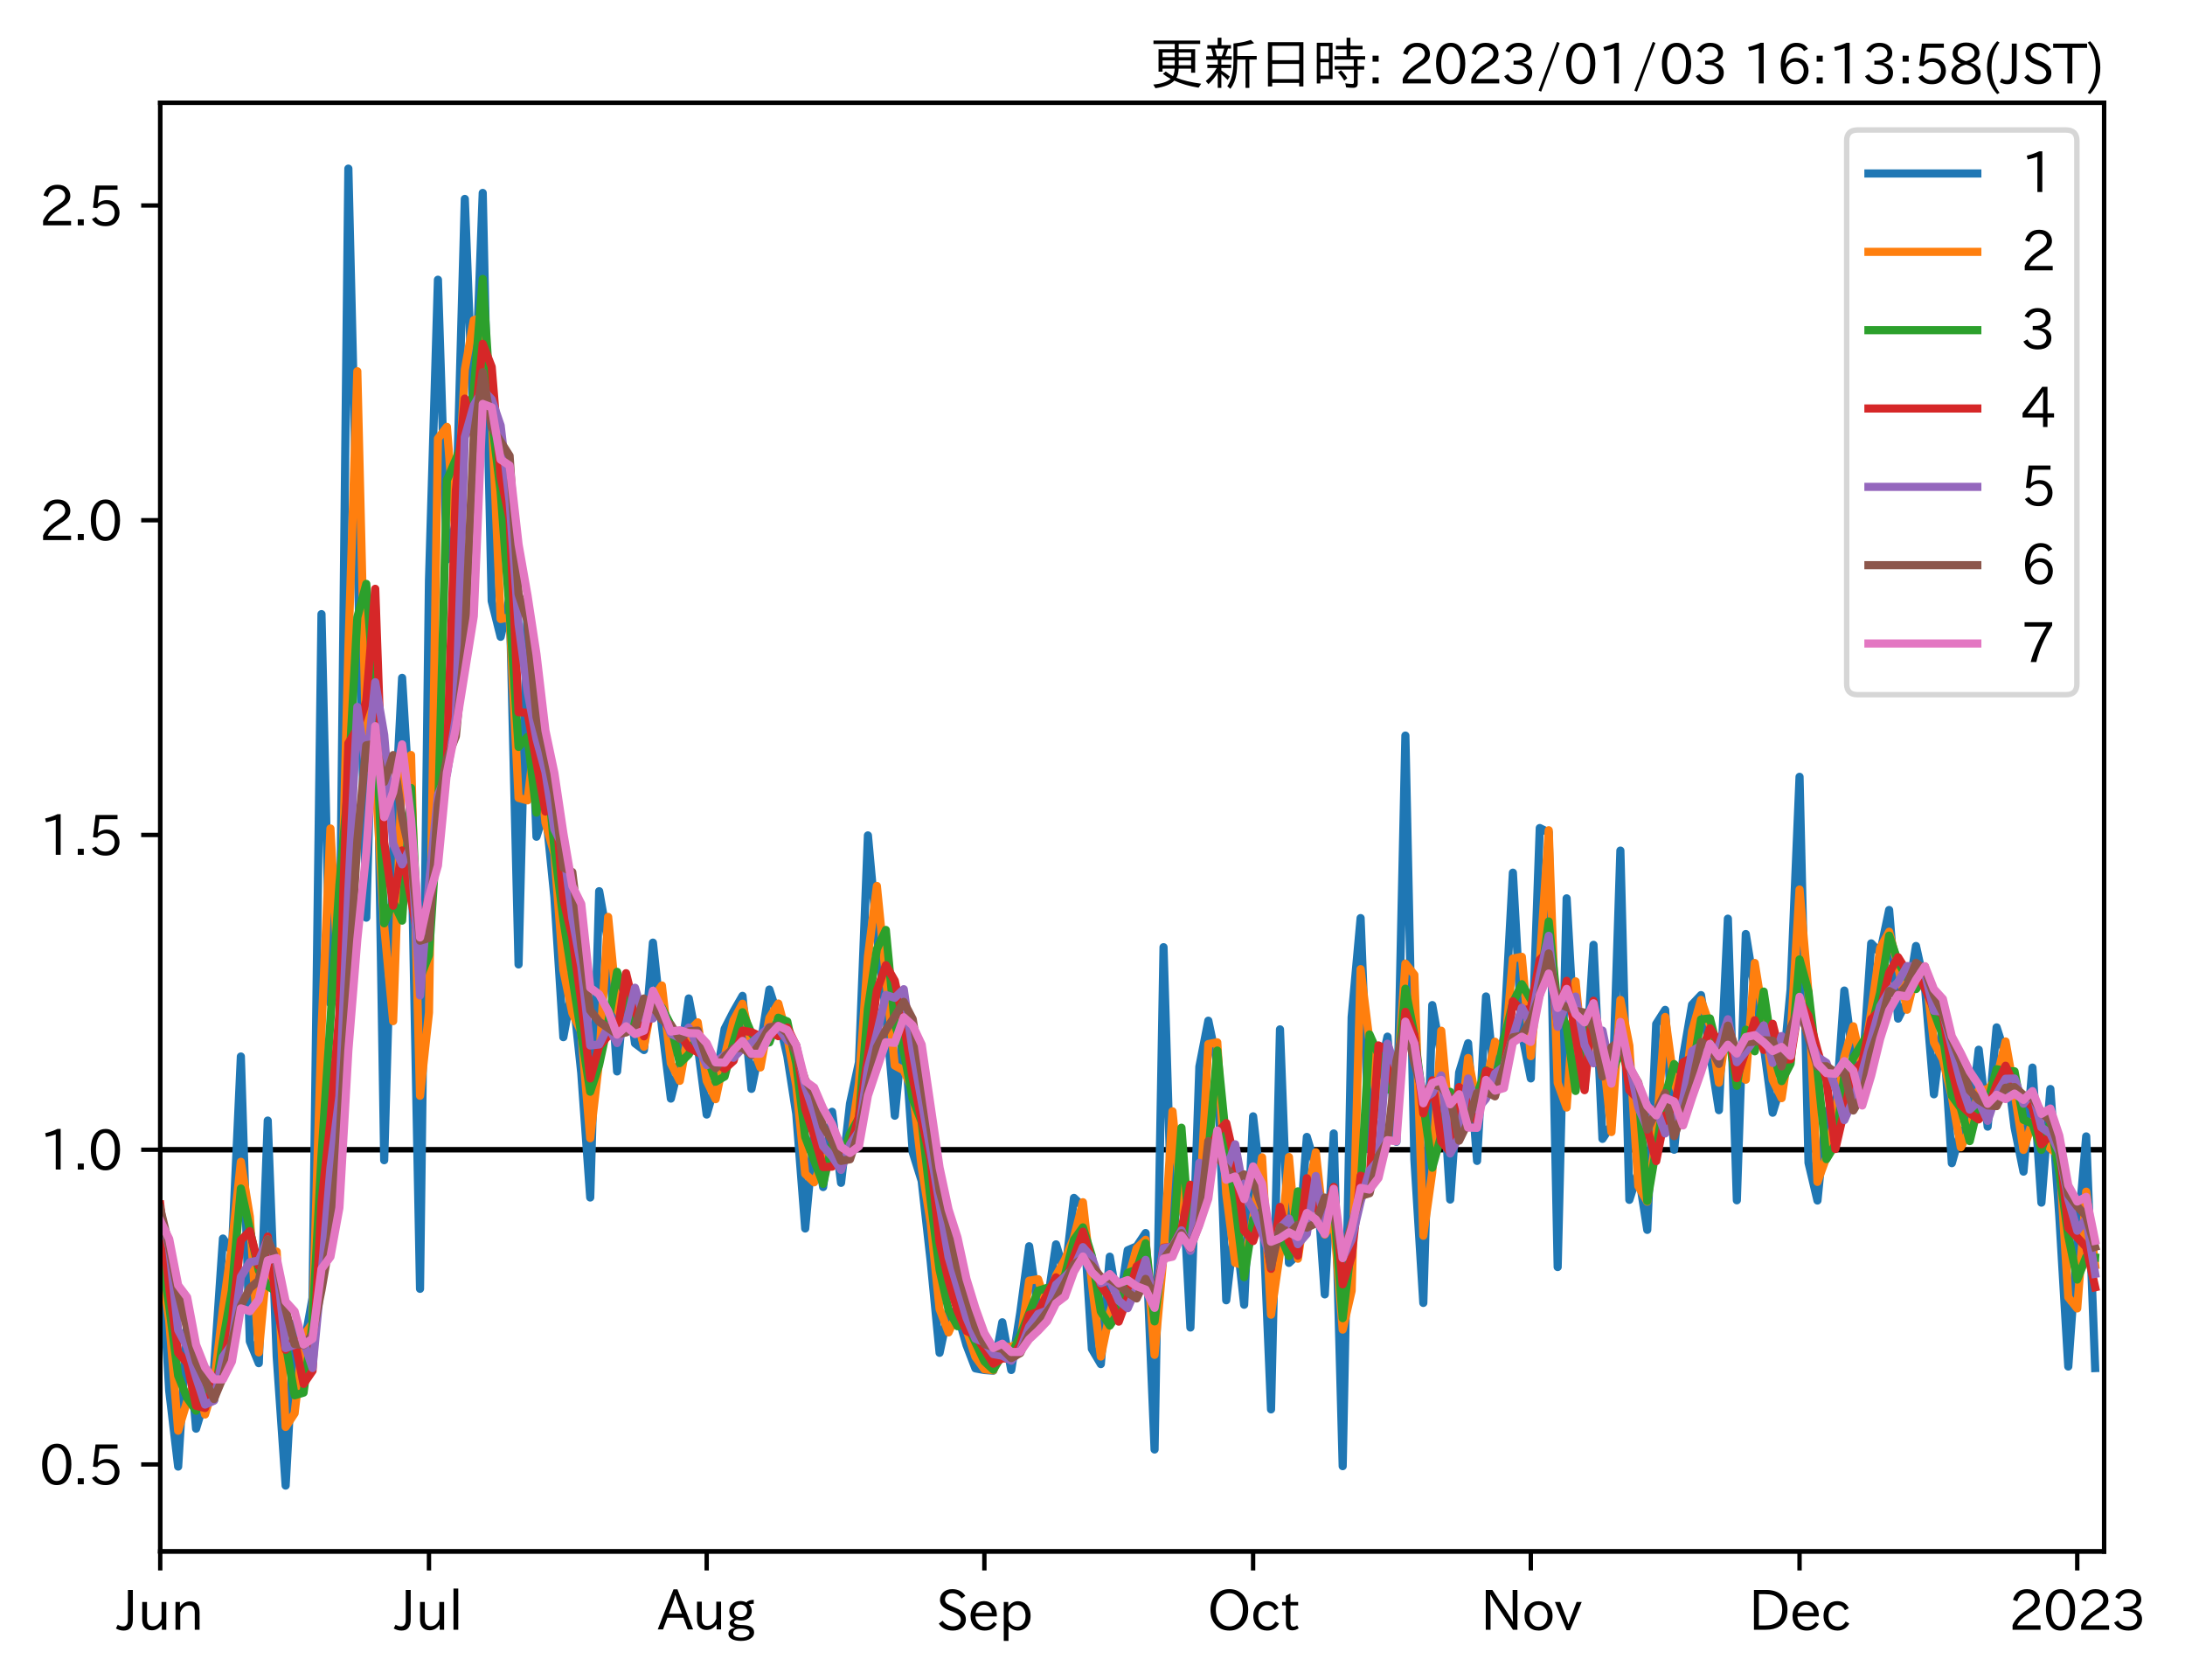 <?xml version="1.0" encoding="utf-8" standalone="no"?>
<!DOCTYPE svg PUBLIC "-//W3C//DTD SVG 1.1//EN"
  "http://www.w3.org/Graphics/SVG/1.1/DTD/svg11.dtd">
<svg xmlns:xlink="http://www.w3.org/1999/xlink" width="401.419pt" height="308.582pt" viewBox="0 0 401.419 308.582" xmlns="http://www.w3.org/2000/svg" version="1.1">
 <defs>
  <style type="text/css">*{stroke-linejoin: round; stroke-linecap: butt}</style>
 </defs>
 <g id="figure_1">
  <g id="patch_1">
   <path d="M 0 308.582 
L 401.419 308.582 
L 401.419 0 
L 0 0 
z
" style="fill: #ffffff"/>
  </g>
  <g id="axes_1">
   <g id="patch_2">
    <path d="M 29.439 284.991 
L 386.559 284.991 
L 386.559 18.879 
L 29.439 18.879 
z
" style="fill: #ffffff"/>
   </g>
   <g id="line2d_1">
    <path d="M 29.439 211.199 
L 386.559 211.199 
" clip-path="url(#p82184dd497)" style="fill: none; stroke: #000000; stroke-linecap: square"/>
   </g>
   <g id="matplotlib.axis_1">
    <g id="xtick_1">
     <g id="line2d_2">
      <defs>
       <path id="maeb5cd6ea5" d="M 0 0 
L 0 3.5 
" style="stroke: #000000; stroke-width: 0.8"/>
      </defs>
      <g>
       <use xlink:href="#maeb5cd6ea5" x="29.439" y="284.991" style="stroke: #000000; stroke-width: 0.8"/>
      </g>
     </g>
     <g id="text_1">
      <!-- Jun -->
      <g transform="translate(21.499 299.482) scale(0.1 -0.1)">
       <defs>
        <path id="IPAexGothic-4a" d="M 1819 4634 
L 1819 1234 
Q 1819 -31 763 -31 
Q 303 -31 -125 209 
L 84 644 
Q 378 447 694 447 
Q 1250 447 1250 1203 
L 1250 4634 
L 1819 4634 
z
" transform="scale(0.016)"/>
        <path id="IPAexGothic-75" d="M 3284 63 
L 2772 63 
L 2772 644 
Q 2300 0 1625 0 
Q 1072 0 763 375 
Q 519 678 519 1241 
L 519 3250 
L 1069 3250 
L 1069 1259 
Q 1069 466 1734 466 
Q 2406 466 2734 1291 
L 2734 3250 
L 3284 3250 
L 3284 63 
z
" transform="scale(0.016)"/>
        <path id="IPAexGothic-6e" d="M 3328 63 
L 2778 63 
L 2778 2041 
Q 2778 2853 2106 2853 
Q 1428 2853 1113 2041 
L 1113 63 
L 563 63 
L 563 3250 
L 1075 3250 
L 1075 2675 
Q 1525 3316 2222 3316 
Q 3328 3316 3328 2072 
L 3328 63 
z
" transform="scale(0.016)"/>
       </defs>
       <use xlink:href="#IPAexGothic-4a"/>
       <use xlink:href="#IPAexGothic-75" x="37.988"/>
       <use xlink:href="#IPAexGothic-6e" x="98.389"/>
      </g>
     </g>
    </g>
    <g id="xtick_2">
     <g id="line2d_3">
      <g>
       <use xlink:href="#maeb5cd6ea5" x="78.81" y="284.991" style="stroke: #000000; stroke-width: 0.8"/>
      </g>
     </g>
     <g id="text_2">
      <!-- Jul -->
      <g transform="translate(72.541 299.482) scale(0.1 -0.1)">
       <defs>
        <path id="IPAexGothic-6c" d="M 1131 63 
L 581 63 
L 581 4794 
L 1131 4794 
L 1131 63 
z
" transform="scale(0.016)"/>
       </defs>
       <use xlink:href="#IPAexGothic-4a"/>
       <use xlink:href="#IPAexGothic-75" x="37.988"/>
       <use xlink:href="#IPAexGothic-6c" x="98.389"/>
      </g>
     </g>
    </g>
    <g id="xtick_3">
     <g id="line2d_4">
      <g>
       <use xlink:href="#maeb5cd6ea5" x="129.828" y="284.991" style="stroke: #000000; stroke-width: 0.8"/>
      </g>
     </g>
     <g id="text_3">
      <!-- Aug -->
      <g transform="translate(120.846 299.424) scale(0.1 -0.1)">
       <defs>
        <path id="IPAexGothic-41" d="M 4056 63 
L 3444 63 
L 2938 1409 
L 1100 1409 
L 603 63 
L -6 63 
L 1806 4666 
L 2259 4666 
L 4056 63 
z
M 2778 1863 
L 2316 3078 
Q 2125 3588 2028 4000 
L 2009 4000 
Q 1897 3563 1716 3078 
L 1263 1863 
L 2778 1863 
z
" transform="scale(0.016)"/>
        <path id="IPAexGothic-67" d="M 1331 1150 
Q 1006 1122 1006 900 
Q 1006 613 1763 575 
L 2131 556 
Q 3303 497 3303 -294 
Q 3303 -700 2925 -959 
Q 2519 -1253 1794 -1253 
Q 1138 -1253 738 -1028 
Q 353 -809 353 -428 
Q 353 84 1075 247 
L 1075 269 
Q 506 413 506 778 
Q 506 1116 994 1297 
Q 456 1575 456 2181 
Q 456 2650 769 2963 
Q 1128 3322 1738 3322 
Q 2125 3322 2422 3153 
Q 2650 3453 3259 3463 
L 3259 3013 
Q 2838 3003 2703 2938 
Q 3034 2613 3034 2169 
Q 3034 1728 2734 1425 
Q 2400 1094 1813 1094 
Q 1563 1094 1331 1150 
z
M 1734 2919 
Q 1409 2919 1197 2706 
Q 988 2497 988 2181 
Q 988 1872 1184 1684 
Q 1397 1472 1756 1472 
Q 2094 1472 2297 1678 
Q 2503 1881 2503 2203 
Q 2503 2497 2297 2700 
Q 2081 2919 1734 2919 
z
M 1753 159 
Q 903 159 903 -366 
Q 903 -875 1800 -875 
Q 2378 -875 2638 -606 
Q 2772 -481 2772 -313 
Q 2772 159 1753 159 
z
" transform="scale(0.016)"/>
       </defs>
       <use xlink:href="#IPAexGothic-41"/>
       <use xlink:href="#IPAexGothic-75" x="63.721"/>
       <use xlink:href="#IPAexGothic-67" x="124.121"/>
      </g>
     </g>
    </g>
    <g id="xtick_4">
     <g id="line2d_5">
      <g>
       <use xlink:href="#maeb5cd6ea5" x="180.845" y="284.991" style="stroke: #000000; stroke-width: 0.8"/>
      </g>
     </g>
     <g id="text_4">
      <!-- Sep -->
      <g transform="translate(171.97 299.482) scale(0.1 -0.1)">
       <defs>
        <path id="IPAexGothic-53" d="M 2919 3641 
Q 2563 4259 1853 4259 
Q 1453 4259 1213 4009 
Q 1028 3803 1028 3534 
Q 1028 3238 1266 3047 
Q 1444 2913 1984 2688 
L 2200 2597 
Q 2925 2306 3191 1953 
Q 3422 1644 3422 1259 
Q 3422 644 2969 288 
Q 2559 -31 1931 -31 
Q 881 -31 313 766 
L 753 1100 
Q 1203 459 1938 459 
Q 2288 459 2534 625 
Q 2841 847 2841 1216 
Q 2841 1503 2616 1728 
Q 2375 1959 1728 2206 
L 1541 2278 
Q 453 2694 453 3481 
Q 453 4006 806 4347 
Q 1203 4725 1863 4725 
Q 2841 4725 3359 3956 
L 2919 3641 
z
" transform="scale(0.016)"/>
        <path id="IPAexGothic-65" d="M 863 1594 
Q 891 1041 1209 722 
Q 1534 397 1997 397 
Q 2606 397 2963 966 
L 3322 728 
Q 2869 -31 1931 -31 
Q 1222 -31 766 422 
Q 306 884 306 1641 
Q 306 2444 788 2925 
Q 1216 3353 1856 3353 
Q 2459 3353 2866 2956 
Q 3322 2494 3322 1722 
L 3322 1594 
L 863 1594 
z
M 2756 1997 
Q 2709 2431 2450 2681 
Q 2194 2938 1844 2938 
Q 1438 2938 1150 2591 
Q 953 2356 894 1997 
L 2756 1997 
z
" transform="scale(0.016)"/>
        <path id="IPAexGothic-70" d="M 1075 2688 
Q 1525 3341 2206 3341 
Q 2769 3341 3172 2938 
Q 3641 2469 3641 1644 
Q 3641 841 3178 372 
Q 2775 -31 2200 -31 
Q 1569 -31 1106 497 
L 1106 -1216 
L 563 -1216 
L 563 3250 
L 1075 3250 
L 1075 2688 
z
M 1106 1950 
L 1106 1291 
Q 1106 897 1516 600 
Q 1791 403 2106 403 
Q 2469 403 2725 659 
Q 3066 997 3066 1631 
Q 3066 2200 2784 2559 
Q 2503 2900 2100 2900 
Q 1656 2900 1338 2484 
Q 1106 2184 1106 1950 
z
" transform="scale(0.016)"/>
       </defs>
       <use xlink:href="#IPAexGothic-53"/>
       <use xlink:href="#IPAexGothic-65" x="58.496"/>
       <use xlink:href="#IPAexGothic-70" x="115.381"/>
      </g>
     </g>
    </g>
    <g id="xtick_5">
     <g id="line2d_6">
      <g>
       <use xlink:href="#maeb5cd6ea5" x="230.216" y="284.991" style="stroke: #000000; stroke-width: 0.8"/>
      </g>
     </g>
     <g id="text_5">
      <!-- Oct -->
      <g transform="translate(221.781 299.482) scale(0.1 -0.1)">
       <defs>
        <path id="IPAexGothic-4f" d="M 2541 4725 
Q 3456 4725 4044 4138 
Q 4709 3472 4709 2331 
Q 4709 1219 4031 550 
Q 3450 -31 2541 -31 
Q 1638 -31 1056 550 
Q 378 1219 378 2356 
Q 378 3469 1044 4138 
Q 1631 4725 2541 4725 
z
M 2541 4266 
Q 1953 4266 1531 3844 
Q 994 3303 994 2350 
Q 994 1391 1531 863 
Q 1947 447 2541 447 
Q 3131 447 3556 863 
Q 4094 1400 4094 2375 
Q 4094 3297 3550 3844 
Q 3138 4266 2541 4266 
z
" transform="scale(0.016)"/>
        <path id="IPAexGothic-63" d="M 3269 784 
Q 2834 -31 1900 -31 
Q 1228 -31 788 409 
Q 313 891 313 1663 
Q 313 2428 788 2913 
Q 1222 3347 1881 3347 
Q 2813 3347 3206 2541 
L 2763 2309 
Q 2484 2900 1900 2900 
Q 1516 2900 1234 2619 
Q 881 2266 881 1650 
Q 881 1069 1222 728 
Q 1522 428 1956 428 
Q 2547 428 2847 1016 
L 3269 784 
z
" transform="scale(0.016)"/>
        <path id="IPAexGothic-74" d="M 2125 241 
Q 1769 -6 1397 -6 
Q 653 -6 653 831 
L 653 2859 
L 219 2859 
L 219 3250 
L 653 3250 
L 653 3966 
L 1178 4228 
L 1178 3250 
L 2063 3250 
L 2063 2859 
L 1178 2859 
L 1178 906 
Q 1178 416 1513 416 
Q 1738 416 1941 588 
L 2125 241 
z
" transform="scale(0.016)"/>
       </defs>
       <use xlink:href="#IPAexGothic-4f"/>
       <use xlink:href="#IPAexGothic-63" x="79.688"/>
       <use xlink:href="#IPAexGothic-74" x="134.082"/>
      </g>
     </g>
    </g>
    <g id="xtick_6">
     <g id="line2d_7">
      <g>
       <use xlink:href="#maeb5cd6ea5" x="281.233" y="284.991" style="stroke: #000000; stroke-width: 0.8"/>
      </g>
     </g>
     <g id="text_6">
      <!-- Nov -->
      <g transform="translate(271.985 299.482) scale(0.1 -0.1)">
       <defs>
        <path id="IPAexGothic-4e" d="M 4244 63 
L 3731 63 
L 1697 3150 
Q 1466 3500 1141 4097 
L 1116 4097 
L 1128 3797 
Q 1159 2803 1159 2469 
L 1159 63 
L 609 63 
L 609 4634 
L 1366 4634 
L 3113 1978 
Q 3453 1447 3713 966 
L 3738 966 
Q 3694 1897 3694 2469 
L 3694 4634 
L 4244 4634 
L 4244 63 
z
" transform="scale(0.016)"/>
        <path id="IPAexGothic-6f" d="M 1919 3341 
Q 2594 3341 3056 2888 
Q 3531 2413 3531 1638 
Q 3531 888 3066 422 
Q 2609 -31 1919 -31 
Q 1228 -31 781 416 
Q 313 881 313 1656 
Q 313 2413 788 2888 
Q 1241 3341 1919 3341 
z
M 1919 2919 
Q 1519 2919 1241 2631 
Q 888 2278 888 1650 
Q 888 1031 1234 684 
Q 1516 403 1919 403 
Q 2331 403 2609 691 
Q 2956 1038 2956 1672 
Q 2956 2269 2603 2631 
Q 2316 2919 1919 2919 
z
" transform="scale(0.016)"/>
        <path id="IPAexGothic-76" d="M 3103 3250 
L 1747 6 
L 1375 6 
L 25 3250 
L 628 3250 
L 1338 1388 
L 1522 844 
L 1569 703 
L 1588 703 
Q 1641 884 1822 1388 
L 2516 3250 
L 3103 3250 
z
" transform="scale(0.016)"/>
       </defs>
       <use xlink:href="#IPAexGothic-4e"/>
       <use xlink:href="#IPAexGothic-6f" x="75.977"/>
       <use xlink:href="#IPAexGothic-76" x="136.377"/>
      </g>
     </g>
    </g>
    <g id="xtick_7">
     <g id="line2d_8">
      <g>
       <use xlink:href="#maeb5cd6ea5" x="330.605" y="284.991" style="stroke: #000000; stroke-width: 0.8"/>
      </g>
     </g>
     <g id="text_7">
      <!-- Dec -->
      <g transform="translate(321.256 299.482) scale(0.1 -0.1)">
       <defs>
        <path id="IPAexGothic-44" d="M 609 4634 
L 1984 4634 
Q 3159 4634 3791 4050 
Q 4456 3444 4456 2356 
Q 4456 1047 3516 441 
Q 2925 63 1941 63 
L 609 63 
L 609 4634 
z
M 1172 556 
L 1894 556 
Q 3853 556 3853 2356 
Q 3853 4147 1928 4147 
L 1172 4147 
L 1172 556 
z
" transform="scale(0.016)"/>
       </defs>
       <use xlink:href="#IPAexGothic-44"/>
       <use xlink:href="#IPAexGothic-65" x="75.684"/>
       <use xlink:href="#IPAexGothic-63" x="132.568"/>
      </g>
     </g>
    </g>
    <g id="xtick_8">
     <g id="line2d_9">
      <g>
       <use xlink:href="#maeb5cd6ea5" x="381.622" y="284.991" style="stroke: #000000; stroke-width: 0.8"/>
      </g>
     </g>
     <g id="text_8">
      <!-- 2023 -->
      <g transform="translate(369.025 299.482) scale(0.1 -0.1)">
       <defs>
        <path id="IPAexGothic-32" d="M 3659 63 
L 447 63 
L 447 594 
Q 825 1475 1894 2203 
L 2072 2322 
Q 2619 2697 2791 2906 
Q 2988 3153 2988 3444 
Q 2988 3772 2756 4003 
Q 2500 4259 2084 4259 
Q 1250 4259 991 3328 
L 497 3506 
Q 853 4725 2116 4725 
Q 2806 4725 3216 4316 
Q 3575 3947 3575 3425 
Q 3575 3038 3344 2722 
Q 3131 2416 2366 1938 
L 2231 1856 
Q 1256 1253 978 569 
L 3659 569 
L 3659 63 
z
" transform="scale(0.016)"/>
        <path id="IPAexGothic-30" d="M 2038 4725 
Q 2881 4725 3334 3944 
Q 3694 3325 3694 2344 
Q 3694 1372 3334 741 
Q 2888 -31 2016 -31 
Q 1147 -31 700 741 
Q 341 1372 341 2350 
Q 341 3713 1000 4334 
Q 1419 4725 2038 4725 
z
M 2016 4266 
Q 1516 4266 1228 3759 
Q 934 3247 934 2344 
Q 934 1456 1222 947 
Q 1513 447 2016 447 
Q 2619 447 2909 1153 
Q 3100 1622 3100 2375 
Q 3100 3256 2806 3759 
Q 2509 4266 2016 4266 
z
" transform="scale(0.016)"/>
        <path id="IPAexGothic-33" d="M 2381 2419 
Q 3506 2216 3506 1278 
Q 3506 716 3128 356 
Q 2709 -31 1944 -31 
Q 797 -31 288 881 
L 756 1131 
Q 1109 441 1938 441 
Q 2425 441 2694 691 
Q 2950 928 2950 1291 
Q 2950 1719 2566 1978 
Q 2216 2213 1644 2213 
L 1363 2213 
L 1363 2669 
L 1656 2669 
Q 2231 2669 2534 2888 
Q 2859 3119 2859 3509 
Q 2859 3934 2494 4138 
Q 2259 4278 1931 4278 
Q 1238 4278 903 3578 
L 434 3803 
Q 897 4725 1938 4725 
Q 2597 4725 3006 4394 
Q 3416 4069 3416 3534 
Q 3416 3028 3019 2706 
Q 2763 2500 2381 2444 
L 2381 2419 
z
" transform="scale(0.016)"/>
       </defs>
       <use xlink:href="#IPAexGothic-32"/>
       <use xlink:href="#IPAexGothic-30" x="62.988"/>
       <use xlink:href="#IPAexGothic-32" x="125.977"/>
       <use xlink:href="#IPAexGothic-33" x="188.965"/>
      </g>
     </g>
    </g>
   </g>
   <g id="matplotlib.axis_2">
    <g id="ytick_1">
     <g id="line2d_10">
      <defs>
       <path id="m7fa233167d" d="M 0 0 
L -3.5 0 
" style="stroke: #000000; stroke-width: 0.8"/>
      </defs>
      <g>
       <use xlink:href="#m7fa233167d" x="29.439" y="269.015" style="stroke: #000000; stroke-width: 0.8"/>
      </g>
     </g>
     <g id="text_9">
      <!-- 0.5 -->
      <g transform="translate(7.2 272.76) scale(0.1 -0.1)">
       <defs>
        <path id="IPAexGothic-2e" d="M 1184 63 
L 494 63 
L 494 753 
L 1184 753 
L 1184 63 
z
" transform="scale(0.016)"/>
        <path id="IPAexGothic-35" d="M 1178 2603 
Q 1634 2963 2172 2963 
Q 2816 2963 3241 2528 
Q 3638 2113 3638 1497 
Q 3638 938 3297 513 
Q 2869 -31 2031 -31 
Q 959 -31 469 784 
L 938 1028 
Q 1309 434 2013 434 
Q 2466 434 2769 716 
Q 3081 1013 3081 1503 
Q 3081 1966 2806 2241 
Q 2519 2528 2056 2528 
Q 1406 2528 1072 2028 
L 591 2091 
L 884 4634 
L 3406 4634 
L 3406 4153 
L 1341 4153 
L 1134 2603 
L 1178 2603 
z
" transform="scale(0.016)"/>
       </defs>
       <use xlink:href="#IPAexGothic-30"/>
       <use xlink:href="#IPAexGothic-2e" x="62.988"/>
       <use xlink:href="#IPAexGothic-35" x="89.404"/>
      </g>
     </g>
    </g>
    <g id="ytick_2">
     <g id="line2d_11">
      <g>
       <use xlink:href="#m7fa233167d" x="29.439" y="211.199" style="stroke: #000000; stroke-width: 0.8"/>
      </g>
     </g>
     <g id="text_10">
      <!-- 1.0 -->
      <g transform="translate(7.2 214.944) scale(0.1 -0.1)">
       <defs>
        <path id="IPAexGothic-31" d="M 2463 63 
L 1900 63 
L 1900 4103 
Q 1372 3922 788 3797 
L 684 4231 
Q 1519 4441 2106 4731 
L 2463 4731 
L 2463 63 
z
" transform="scale(0.016)"/>
       </defs>
       <use xlink:href="#IPAexGothic-31"/>
       <use xlink:href="#IPAexGothic-2e" x="62.988"/>
       <use xlink:href="#IPAexGothic-30" x="89.404"/>
      </g>
     </g>
    </g>
    <g id="ytick_3">
     <g id="line2d_12">
      <g>
       <use xlink:href="#m7fa233167d" x="29.439" y="153.383" style="stroke: #000000; stroke-width: 0.8"/>
      </g>
     </g>
     <g id="text_11">
      <!-- 1.5 -->
      <g transform="translate(7.2 157.129) scale(0.1 -0.1)">
       <use xlink:href="#IPAexGothic-31"/>
       <use xlink:href="#IPAexGothic-2e" x="62.988"/>
       <use xlink:href="#IPAexGothic-35" x="89.404"/>
      </g>
     </g>
    </g>
    <g id="ytick_4">
     <g id="line2d_13">
      <g>
       <use xlink:href="#m7fa233167d" x="29.439" y="95.568" style="stroke: #000000; stroke-width: 0.8"/>
      </g>
     </g>
     <g id="text_12">
      <!-- 2.0 -->
      <g transform="translate(7.2 99.313) scale(0.1 -0.1)">
       <use xlink:href="#IPAexGothic-32"/>
       <use xlink:href="#IPAexGothic-2e" x="62.988"/>
       <use xlink:href="#IPAexGothic-30" x="89.404"/>
      </g>
     </g>
    </g>
    <g id="ytick_5">
     <g id="line2d_14">
      <g>
       <use xlink:href="#m7fa233167d" x="29.439" y="37.752" style="stroke: #000000; stroke-width: 0.8"/>
      </g>
     </g>
     <g id="text_13">
      <!-- 2.5 -->
      <g transform="translate(7.2 41.498) scale(0.1 -0.1)">
       <use xlink:href="#IPAexGothic-32"/>
       <use xlink:href="#IPAexGothic-2e" x="62.988"/>
       <use xlink:href="#IPAexGothic-35" x="89.404"/>
      </g>
     </g>
    </g>
   </g>
   <g id="line2d_15">
    <path d="M 29.439 227.412 
L 31.085 255.472 
L 32.73 269.406 
L 34.376 242.946 
L 36.022 262.441 
L 39.313 251.639 
L 40.959 227.515 
L 42.605 229.941 
L 44.25 194.078 
L 45.896 246.404 
L 47.542 250.412 
L 49.188 205.847 
L 50.833 249.191 
L 52.479 272.895 
L 54.125 243.091 
L 55.77 247.56 
L 57.416 238.429 
L 59.062 112.81 
L 60.708 184.323 
L 62.353 181.499 
L 63.999 30.975 
L 67.29 168.571 
L 68.936 110.868 
L 70.582 213.126 
L 72.228 156.294 
L 73.873 124.518 
L 75.519 151.875 
L 77.165 236.752 
L 78.81 106.655 
L 80.456 51.387 
L 82.102 102.788 
L 83.748 95.926 
L 85.393 36.543 
L 87.039 79.378 
L 88.685 35.44 
L 90.33 110.397 
L 91.976 116.98 
L 93.622 109.726 
L 95.268 177.161 
L 96.913 110.815 
L 98.559 153.702 
L 100.205 148.461 
L 101.85 164.812 
L 103.496 190.526 
L 105.142 181.526 
L 106.788 197.097 
L 108.433 219.977 
L 110.079 163.71 
L 111.725 173.022 
L 113.37 196.818 
L 115.016 179.527 
L 116.662 191.661 
L 118.308 192.888 
L 119.953 173.159 
L 121.599 188.502 
L 123.245 201.809 
L 124.89 195.198 
L 126.536 183.412 
L 128.182 192.047 
L 129.828 204.738 
L 131.473 199.026 
L 133.119 189.017 
L 134.765 185.81 
L 136.41 182.942 
L 138.056 200.02 
L 139.702 192.032 
L 141.348 181.775 
L 142.993 186.871 
L 144.639 193.984 
L 146.285 204.601 
L 147.93 225.669 
L 149.576 207.99 
L 151.222 218.057 
L 152.868 204.233 
L 154.513 217.282 
L 156.159 202.721 
L 157.805 195.142 
L 159.45 153.461 
L 161.096 171.531 
L 162.742 185.829 
L 164.388 204.95 
L 166.033 187.736 
L 167.679 211.671 
L 169.325 216.921 
L 170.97 231.588 
L 172.616 248.51 
L 174.262 240.826 
L 175.908 241.3 
L 177.553 247.073 
L 179.199 251.368 
L 180.845 251.669 
L 182.49 251.785 
L 184.136 242.9 
L 185.782 251.663 
L 187.428 241.186 
L 189.073 228.93 
L 190.719 240.67 
L 192.365 239.69 
L 194.01 228.587 
L 195.656 234.115 
L 197.302 220.054 
L 198.948 221.634 
L 200.593 247.789 
L 202.239 250.578 
L 203.885 230.848 
L 205.53 240.571 
L 207.176 229.668 
L 208.822 228.965 
L 210.468 226.507 
L 212.113 266.268 
L 213.759 173.995 
L 215.405 228.352 
L 217.05 212.968 
L 218.696 243.864 
L 220.342 195.951 
L 221.988 187.501 
L 223.633 195.33 
L 225.279 238.856 
L 226.925 224.564 
L 228.57 239.675 
L 230.216 205.067 
L 231.862 219.658 
L 233.508 258.894 
L 235.153 189.096 
L 236.799 231.989 
L 238.445 230.452 
L 240.09 208.849 
L 241.736 214.413 
L 243.382 237.775 
L 245.028 208.216 
L 246.673 269.329 
L 248.319 186.857 
L 249.965 168.653 
L 251.61 211.199 
L 253.256 197.903 
L 254.902 190.428 
L 256.548 209.746 
L 258.193 135.124 
L 259.839 212.926 
L 261.485 239.344 
L 263.13 184.632 
L 264.776 193.893 
L 266.422 220.352 
L 268.068 197.002 
L 269.713 191.634 
L 271.359 213.254 
L 273.005 183.049 
L 274.65 199.198 
L 276.296 190.347 
L 277.942 160.31 
L 279.588 189.784 
L 281.233 198.104 
L 282.879 152.111 
L 284.525 152.92 
L 286.17 232.748 
L 287.816 165.024 
L 289.462 194.086 
L 291.108 199.838 
L 292.753 173.565 
L 294.399 209.205 
L 296.045 206.691 
L 297.69 156.25 
L 299.336 220.403 
L 300.982 215.285 
L 302.628 225.924 
L 304.273 188.099 
L 305.919 185.512 
L 307.565 211.199 
L 309.21 194.16 
L 310.856 184.552 
L 312.502 182.799 
L 315.793 203.93 
L 317.439 168.757 
L 319.085 220.491 
L 320.73 171.577 
L 324.022 192.116 
L 325.668 204.403 
L 327.313 198.988 
L 328.959 181.777 
L 330.605 142.697 
L 332.25 213.581 
L 333.896 220.53 
L 335.542 204.081 
L 337.188 205.292 
L 338.833 181.962 
L 340.479 194.794 
L 342.125 197.433 
L 343.77 173.296 
L 345.416 175.045 
L 347.062 167.162 
L 348.708 187.121 
L 350.353 183.834 
L 351.999 173.778 
L 353.645 181.239 
L 355.29 201.02 
L 356.936 187.829 
L 358.582 213.669 
L 360.228 207.769 
L 361.873 207.295 
L 363.519 192.832 
L 365.165 206.958 
L 366.81 188.728 
L 368.456 193.851 
L 370.102 207.103 
L 371.748 215.224 
L 373.393 196.114 
L 375.039 220.92 
L 376.685 200.047 
L 378.33 223.444 
L 379.976 251.025 
L 381.622 228.181 
L 383.268 208.755 
L 384.913 251.311 
L 384.913 251.311 
" clip-path="url(#p82184dd497)" style="fill: none; stroke: #1f77b4; stroke-width: 1.5; stroke-linecap: square"/>
   </g>
   <g id="line2d_16">
    <path d="M 29.439 230.93 
L 31.085 242.602 
L 32.73 262.817 
L 34.376 257.426 
L 36.022 253.337 
L 37.668 259.836 
L 39.313 254.434 
L 40.959 240.415 
L 42.605 228.735 
L 44.25 213.418 
L 45.896 223.502 
L 47.542 248.433 
L 49.188 230.677 
L 50.833 229.913 
L 52.479 262.12 
L 54.125 259.625 
L 55.77 245.356 
L 57.416 243.119 
L 59.062 189.282 
L 60.708 152.19 
L 62.353 182.918 
L 63.999 119.473 
L 65.645 68.197 
L 67.29 137.67 
L 68.936 141.957 
L 70.582 170.127 
L 72.228 187.58 
L 73.873 141.084 
L 75.519 138.693 
L 77.165 201.293 
L 78.81 186 
L 80.456 80.567 
L 82.102 78.414 
L 83.748 99.383 
L 85.393 67.932 
L 87.039 58.815 
L 88.685 58.306 
L 90.33 75.699 
L 91.976 113.714 
L 93.622 113.384 
L 95.268 146.57 
L 96.913 147.022 
L 98.559 133.444 
L 100.205 151.101 
L 101.85 156.833 
L 103.496 178.224 
L 105.142 186.098 
L 106.788 189.532 
L 108.433 209.091 
L 110.079 194.808 
L 111.725 168.435 
L 113.37 185.419 
L 115.016 188.442 
L 116.662 185.725 
L 118.308 192.276 
L 119.953 183.362 
L 121.599 181.032 
L 123.245 195.324 
L 124.89 198.546 
L 126.536 189.431 
L 128.182 187.797 
L 129.828 198.549 
L 131.473 201.914 
L 133.119 194.115 
L 134.765 187.422 
L 136.41 184.383 
L 138.056 191.751 
L 139.702 196.087 
L 141.348 186.998 
L 142.993 184.346 
L 144.639 190.474 
L 146.285 199.403 
L 147.93 215.633 
L 149.576 217.185 
L 151.222 213.135 
L 152.868 211.352 
L 154.513 210.941 
L 156.159 210.229 
L 157.805 198.987 
L 159.45 175.732 
L 161.096 162.745 
L 164.388 195.738 
L 166.033 196.627 
L 167.679 200.268 
L 169.325 214.327 
L 170.97 224.517 
L 172.616 240.462 
L 174.262 244.758 
L 175.908 241.063 
L 177.553 244.236 
L 179.199 249.25 
L 180.845 251.519 
L 182.49 251.727 
L 184.136 247.467 
L 185.782 247.402 
L 187.428 246.596 
L 189.073 235.263 
L 190.719 234.987 
L 192.365 240.182 
L 194.01 234.305 
L 195.656 231.391 
L 197.302 227.332 
L 198.948 220.847 
L 200.593 235.645 
L 202.239 249.196 
L 203.885 241.28 
L 205.53 235.839 
L 207.176 235.282 
L 208.822 229.317 
L 210.468 227.744 
L 212.113 248.883 
L 213.759 230.621 
L 215.405 204.148 
L 217.05 220.939 
L 218.696 229.636 
L 220.342 222.626 
L 221.988 191.792 
L 223.633 191.472 
L 225.279 219.272 
L 226.925 231.979 
L 228.57 232.421 
L 230.216 223.814 
L 231.862 212.595 
L 233.508 241.502 
L 235.153 230.098 
L 236.799 212.537 
L 238.445 231.223 
L 240.09 220.196 
L 241.736 211.665 
L 243.382 226.774 
L 245.028 224.053 
L 246.673 244.244 
L 248.319 237.116 
L 249.965 178.033 
L 253.256 204.732 
L 254.902 194.218 
L 256.548 200.456 
L 258.193 177.011 
L 259.839 179.06 
L 261.485 227.005 
L 263.13 215.294 
L 264.776 189.34 
L 266.422 207.855 
L 268.068 209.255 
L 269.713 194.345 
L 271.359 202.915 
L 273.005 199.041 
L 274.65 191.364 
L 276.296 194.847 
L 277.942 176.075 
L 279.588 175.764 
L 281.233 194.009 
L 282.879 176.86 
L 284.525 152.516 
L 286.17 198.917 
L 287.816 203.449 
L 289.462 180.274 
L 291.108 196.994 
L 292.753 187.319 
L 294.399 192.563 
L 296.045 207.955 
L 297.69 183.675 
L 299.336 192.092 
L 300.982 217.874 
L 302.628 220.738 
L 304.273 208.514 
L 305.919 186.811 
L 307.565 198.999 
L 309.21 202.972 
L 310.856 189.44 
L 312.502 183.678 
L 314.148 188.335 
L 315.793 198.897 
L 317.439 187.449 
L 319.085 197.18 
L 320.73 198.341 
L 322.376 176.895 
L 324.022 187.164 
L 325.668 198.406 
L 327.313 201.725 
L 328.959 190.654 
L 330.605 163.401 
L 332.25 182.425 
L 333.896 217.11 
L 335.542 212.601 
L 337.188 204.688 
L 338.833 194.139 
L 340.479 188.527 
L 342.125 196.12 
L 343.77 185.88 
L 345.416 174.173 
L 347.062 171.154 
L 348.708 177.474 
L 350.353 185.487 
L 351.999 178.892 
L 353.645 177.555 
L 355.29 191.49 
L 356.936 194.589 
L 358.582 201.413 
L 360.228 210.756 
L 361.873 207.532 
L 363.519 200.27 
L 365.165 200.092 
L 366.81 198.166 
L 368.456 191.314 
L 370.102 200.651 
L 371.748 211.235 
L 373.393 206.046 
L 375.039 209.169 
L 376.685 210.953 
L 378.33 212.342 
L 379.976 238.302 
L 381.622 240.354 
L 383.268 218.904 
L 384.913 232.401 
L 384.913 232.401 
" clip-path="url(#p82184dd497)" style="fill: none; stroke: #ff7f0e; stroke-width: 1.5; stroke-linecap: square"/>
   </g>
   <g id="line2d_17">
    <path d="M 29.439 229.123 
L 31.085 239.928 
L 32.73 252.699 
L 34.376 256.78 
L 36.022 259.139 
L 37.668 254.622 
L 39.313 257.208 
L 40.959 246.388 
L 42.605 237.056 
L 44.25 218.326 
L 47.542 233.387 
L 49.188 236.234 
L 50.833 237.293 
L 54.125 256.313 
L 55.77 255.823 
L 57.416 243.109 
L 59.062 212.365 
L 62.353 162.563 
L 63.999 143.841 
L 65.645 113.406 
L 67.29 107.257 
L 68.936 129.128 
L 70.582 169.61 
L 72.228 165.646 
L 73.873 169.116 
L 75.519 144.753 
L 77.165 179.648 
L 78.81 175.438 
L 80.456 150.711 
L 82.102 88.209 
L 83.748 84.394 
L 85.393 80.115 
L 87.039 71.805 
L 88.685 51.239 
L 90.33 76.932 
L 91.976 90.291 
L 93.622 112.393 
L 95.268 137.202 
L 96.913 135.363 
L 98.559 149.277 
L 100.205 138.585 
L 101.85 155.796 
L 103.496 168.9 
L 108.433 200.539 
L 110.079 195.575 
L 111.725 187.912 
L 113.37 178.525 
L 115.016 183.482 
L 116.662 189.524 
L 118.308 188.154 
L 119.953 186.184 
L 121.599 185.096 
L 123.245 188.316 
L 124.89 195.282 
L 126.536 193.688 
L 128.182 190.309 
L 129.828 193.69 
L 131.473 198.708 
L 133.119 197.755 
L 134.765 191.403 
L 136.41 185.945 
L 138.056 189.799 
L 139.702 191.845 
L 141.348 191.481 
L 142.993 186.956 
L 144.639 187.634 
L 146.285 195.356 
L 147.93 208.84 
L 151.222 217.477 
L 152.868 210.242 
L 154.513 213.363 
L 156.159 208.263 
L 157.805 205.402 
L 159.45 185.324 
L 161.096 174.344 
L 162.742 170.831 
L 164.388 188.12 
L 166.033 193.123 
L 167.679 201.849 
L 169.325 206.082 
L 170.97 220.403 
L 172.616 233.237 
L 174.262 240.584 
L 175.908 243.621 
L 177.553 243.115 
L 180.845 250.065 
L 182.49 251.608 
L 184.136 248.893 
L 185.782 248.891 
L 187.428 245.382 
L 190.719 237.102 
L 192.365 236.583 
L 194.01 236.477 
L 195.656 234.242 
L 197.302 227.752 
L 198.948 225.468 
L 200.593 230.719 
L 202.239 240.922 
L 203.885 243.507 
L 205.53 241.044 
L 207.176 233.827 
L 208.822 233.223 
L 210.468 228.389 
L 212.113 242.74 
L 213.759 229.269 
L 215.405 229.871 
L 217.05 207.161 
L 218.696 229.21 
L 220.342 219.501 
L 221.988 212.031 
L 223.633 192.982 
L 225.279 209.581 
L 226.925 221.066 
L 228.57 234.617 
L 230.216 224.065 
L 231.862 222.447 
L 233.508 230.765 
L 235.153 226.736 
L 236.799 230.732 
L 238.445 218.851 
L 240.09 224.281 
L 241.736 218.302 
L 243.382 221.124 
L 245.028 220.935 
L 246.673 242.142 
L 248.319 228.364 
L 249.965 218.449 
L 251.61 190.03 
L 253.256 193.727 
L 254.902 200.139 
L 256.548 199.611 
L 258.193 181.624 
L 259.839 190.092 
L 261.485 202.749 
L 263.13 214.51 
L 264.776 208.573 
L 266.422 200.569 
L 268.068 204.342 
L 269.713 203.653 
L 271.359 200.974 
L 273.005 196.618 
L 274.65 199.093 
L 276.296 191.026 
L 277.942 184.214 
L 279.588 180.79 
L 281.233 183.611 
L 282.879 181.298 
L 284.525 169.271 
L 286.17 184.906 
L 287.816 188.492 
L 289.462 200.403 
L 291.108 187.109 
L 292.753 189.612 
L 294.399 195.033 
L 296.045 197.447 
L 297.69 192.748 
L 299.336 197.145 
L 300.982 200.314 
L 302.628 220.626 
L 305.919 201.296 
L 307.565 195.464 
L 309.21 197.406 
L 310.856 197.114 
L 312.502 187.261 
L 314.148 187.085 
L 315.793 193.742 
L 317.439 189.55 
L 319.085 199.47 
L 320.73 189.153 
L 322.376 193.119 
L 324.022 182.151 
L 325.668 193.164 
L 327.313 198.601 
L 328.959 195.401 
L 330.605 176.247 
L 332.25 182.209 
L 333.896 196.443 
L 335.542 212.928 
L 337.188 210.215 
L 338.833 197.539 
L 340.479 194.358 
L 343.77 188.916 
L 345.416 182.357 
L 347.062 171.871 
L 348.708 176.669 
L 350.353 179.625 
L 351.999 181.687 
L 353.645 179.678 
L 355.29 185.827 
L 356.936 190.281 
L 358.582 201.282 
L 360.228 203.568 
L 361.873 209.614 
L 363.519 202.821 
L 365.165 202.54 
L 366.81 196.412 
L 368.456 196.743 
L 370.102 196.796 
L 371.748 205.709 
L 373.393 206.4 
L 375.039 211.223 
L 376.685 206.204 
L 378.33 215.276 
L 379.976 227.043 
L 381.622 235.049 
L 383.268 230.894 
L 384.913 231.015 
L 384.913 231.015 
" clip-path="url(#p82184dd497)" style="fill: none; stroke: #2ca02c; stroke-width: 1.5; stroke-linecap: square"/>
   </g>
   <g id="line2d_18">
    <path d="M 29.439 221.275 
L 31.085 236.505 
L 32.73 248.479 
L 34.376 250.372 
L 36.022 258.241 
L 37.668 258.642 
L 39.313 253.888 
L 40.959 250.743 
L 42.605 242.559 
L 44.25 227.833 
L 45.896 226.153 
L 47.542 232.537 
L 49.188 227.154 
L 50.833 239.663 
L 52.479 247.95 
L 54.125 246.125 
L 55.77 254.22 
L 57.416 251.825 
L 59.062 220.969 
L 60.708 205.919 
L 62.353 186.136 
L 63.999 136.533 
L 65.645 133.904 
L 67.29 128.78 
L 68.936 108.165 
L 70.582 154.662 
L 72.228 166.382 
L 73.873 156.223 
L 77.165 174.127 
L 78.81 164.057 
L 80.456 151.003 
L 82.102 139.789 
L 83.748 90.162 
L 85.393 73.227 
L 87.039 79.931 
L 88.685 63.163 
L 90.33 67.395 
L 91.976 87.609 
L 93.622 95.307 
L 95.268 130.829 
L 96.913 130.924 
L 100.205 149.073 
L 101.85 145.515 
L 103.496 165.231 
L 105.142 172.156 
L 106.788 183.99 
L 108.433 198.107 
L 110.079 192.196 
L 111.725 190.268 
L 113.37 190.194 
L 115.016 178.776 
L 116.662 185.572 
L 118.308 190.373 
L 119.953 184.548 
L 121.599 186.767 
L 123.245 189.473 
L 124.89 190.069 
L 126.536 192.41 
L 131.473 195.044 
L 133.119 196.351 
L 134.765 194.867 
L 136.41 189.335 
L 138.056 189.604 
L 139.702 190.361 
L 141.348 189.395 
L 142.993 190.343 
L 144.639 188.747 
L 146.285 192.085 
L 147.93 203.694 
L 149.576 208.628 
L 151.222 214.391 
L 152.868 214.306 
L 154.513 212.043 
L 156.159 210.792 
L 157.805 205.111 
L 159.45 194.096 
L 161.096 181.995 
L 162.742 177.3 
L 164.388 180.166 
L 166.033 188.024 
L 167.679 198.023 
L 169.325 205.8 
L 170.97 213.037 
L 172.616 228.257 
L 174.262 235.195 
L 175.908 240.763 
L 177.553 244.498 
L 179.199 245.259 
L 182.49 250.499 
L 184.136 249.519 
L 185.782 249.595 
L 187.428 247.032 
L 189.073 241.548 
L 190.719 240.988 
L 194.01 234.647 
L 195.656 235.892 
L 197.302 230.882 
L 198.948 226.257 
L 200.593 231.579 
L 202.239 236.122 
L 203.885 238.507 
L 205.53 242.783 
L 207.176 238.332 
L 208.822 232.635 
L 210.468 231.587 
L 212.113 239.647 
L 213.759 229.193 
L 215.405 229.041 
L 217.05 225.896 
L 218.696 217.633 
L 220.342 221.786 
L 221.988 212.266 
L 223.633 208.066 
L 225.279 206.313 
L 226.925 213.521 
L 228.57 226.061 
L 230.216 227.981 
L 231.862 222.98 
L 233.508 233.074 
L 235.153 221.71 
L 236.799 228.076 
L 238.445 230.662 
L 240.09 216.433 
L 241.736 221.899 
L 243.382 223.537 
L 245.028 218.035 
L 246.673 235.928 
L 248.319 230.806 
L 249.965 215.976 
L 251.61 216.68 
L 253.256 192.042 
L 254.902 192.91 
L 256.548 202.612 
L 258.193 185.877 
L 259.839 190.176 
L 261.485 204.537 
L 263.13 198.449 
L 264.776 209.677 
L 266.422 211.635 
L 268.068 199.687 
L 269.713 201.282 
L 271.359 206.126 
L 273.005 196.714 
L 274.65 197.268 
L 276.296 196.961 
L 277.942 183.924 
L 279.588 185.627 
L 281.233 185.326 
L 282.879 176.313 
L 284.525 174.67 
L 286.17 188.327 
L 287.816 180.177 
L 291.108 200.262 
L 292.753 183.84 
L 294.399 194.797 
L 296.045 198.049 
L 297.69 188.19 
L 299.336 200.271 
L 300.982 201.939 
L 302.628 207.269 
L 304.273 213.29 
L 305.919 204.949 
L 307.565 203.848 
L 309.21 195.139 
L 310.856 194.306 
L 312.502 193.674 
L 314.148 188.889 
L 315.793 191.502 
L 317.439 187.893 
L 319.085 198.041 
L 320.73 193.006 
L 322.376 187.405 
L 324.022 192.869 
L 325.668 188.067 
L 327.313 194.645 
L 328.959 194.587 
L 330.605 183.841 
L 332.25 186.6 
L 333.896 192.922 
L 335.542 198.396 
L 337.188 211.066 
L 340.479 196.858 
L 342.125 195.133 
L 343.77 187.21 
L 345.416 185.572 
L 347.062 178.7 
L 348.708 175.833 
L 350.353 178.493 
L 351.999 178.185 
L 353.645 181.575 
L 355.29 185.331 
L 356.936 186.33 
L 358.582 196.546 
L 360.228 202.936 
L 361.873 204.511 
L 363.519 205.627 
L 365.165 203.868 
L 366.81 199.222 
L 368.456 195.776 
L 370.102 199.414 
L 371.748 201.67 
L 373.393 203.378 
L 375.039 210.206 
L 376.685 208.525 
L 378.33 210.766 
L 379.976 225.546 
L 383.268 229.083 
L 384.913 236.465 
L 384.913 236.465 
" clip-path="url(#p82184dd497)" style="fill: none; stroke: #d62728; stroke-width: 1.5; stroke-linecap: square"/>
   </g>
   <g id="line2d_19">
    <path d="M 29.439 222.506 
L 31.085 229.225 
L 32.73 244.328 
L 34.376 247.402 
L 36.022 252.955 
L 37.668 258.019 
L 39.313 257.295 
L 40.959 249.244 
L 42.605 246.974 
L 44.25 234.541 
L 45.896 231.862 
L 47.542 231.554 
L 49.188 227.718 
L 50.833 232.013 
L 52.479 247.643 
L 55.77 246.414 
L 57.416 251.305 
L 59.062 234.325 
L 60.708 214.484 
L 62.353 201.388 
L 63.999 163.586 
L 65.645 129.858 
L 67.29 141.397 
L 68.936 125.321 
L 70.582 134.973 
L 72.228 154.989 
L 73.873 158.767 
L 75.519 155.362 
L 77.165 182.873 
L 78.81 162.533 
L 80.456 145.999 
L 82.102 142.271 
L 83.748 131.74 
L 85.393 80.296 
L 87.039 74.469 
L 88.685 71.612 
L 90.33 73.37 
L 91.976 78.17 
L 93.622 92.206 
L 95.268 114.651 
L 96.913 126.98 
L 98.559 135.707 
L 100.205 141.82 
L 101.85 152.339 
L 103.496 155.573 
L 105.142 168.63 
L 106.788 177.501 
L 108.433 192.046 
L 110.079 191.864 
L 111.725 188.562 
L 113.37 191.604 
L 115.016 188.125 
L 116.662 181.448 
L 118.308 187.067 
L 119.953 187.091 
L 121.599 185.348 
L 123.245 189.914 
L 124.89 190.638 
L 126.536 188.763 
L 129.828 195.654 
L 131.473 195.075 
L 133.119 193.86 
L 134.765 194.308 
L 136.41 192.564 
L 138.056 191.542 
L 141.348 188.685 
L 142.993 188.894 
L 144.639 191.079 
L 146.285 192.074 
L 147.93 199.593 
L 149.576 204.566 
L 151.222 210.577 
L 152.868 212.429 
L 154.513 214.908 
L 156.159 210.236 
L 157.805 207.818 
L 159.45 196.188 
L 161.096 189.862 
L 162.742 182.77 
L 164.388 183.292 
L 166.033 181.712 
L 167.679 193.113 
L 170.97 211.464 
L 174.262 230.91 
L 177.553 242.064 
L 179.199 245.92 
L 180.845 246.584 
L 182.49 248.742 
L 184.136 249.036 
L 185.782 249.953 
L 187.428 247.982 
L 189.073 243.702 
L 190.719 241.373 
L 192.365 240.73 
L 194.01 235.994 
L 195.656 234.541 
L 197.302 232.925 
L 198.948 229.1 
L 200.593 230.988 
L 202.239 235.724 
L 203.885 235.091 
L 205.53 238.924 
L 207.176 240.31 
L 208.822 236.533 
L 210.468 231.44 
L 212.113 239.833 
L 213.759 229.288 
L 215.405 229.026 
L 217.05 226.019 
L 218.696 229.777 
L 220.342 213.605 
L 221.988 215.681 
L 223.633 209.063 
L 225.279 214.984 
L 226.925 210.207 
L 228.57 219.315 
L 230.216 222.174 
L 231.862 226.37 
L 233.508 231.431 
L 235.153 225.577 
L 236.799 223.851 
L 238.445 228.556 
L 240.09 226.649 
L 241.736 216.032 
L 243.382 225.286 
L 245.028 220.64 
L 246.673 231.061 
L 248.319 227.731 
L 249.965 220.726 
L 251.61 215.037 
L 253.256 213.157 
L 254.902 191.721 
L 256.548 196.461 
L 258.193 191.35 
L 259.839 191.758 
L 261.485 201.837 
L 263.13 200.792 
L 264.776 197.55 
L 266.422 211.894 
L 268.068 208.846 
L 269.713 198.116 
L 271.359 203.773 
L 273.005 201.828 
L 274.65 197.215 
L 276.296 195.912 
L 279.588 185.116 
L 281.233 188.216 
L 282.879 179.231 
L 284.525 171.901 
L 286.17 188.62 
L 287.816 183.952 
L 289.462 183.071 
L 291.108 191.958 
L 292.753 195.324 
L 294.399 189.317 
L 296.045 197.266 
L 297.69 190.602 
L 299.336 195.331 
L 300.982 203.428 
L 302.628 207.154 
L 304.273 203.66 
L 305.919 208.21 
L 307.565 206.226 
L 309.21 201.969 
L 310.856 193.087 
L 312.502 192.08 
L 314.148 193.671 
L 315.793 192.038 
L 317.439 187.231 
L 319.085 195.128 
L 320.73 193.137 
L 322.376 190.879 
L 324.022 188.361 
L 325.668 195.26 
L 327.313 190.323 
L 328.959 192.166 
L 330.605 185.536 
L 332.25 190.356 
L 333.896 194.158 
L 335.542 195.232 
L 337.188 199.806 
L 338.833 205.755 
L 340.479 201.981 
L 342.125 196.973 
L 345.416 184.857 
L 347.062 182.068 
L 348.708 180.424 
L 350.353 177.468 
L 351.999 177.562 
L 353.645 178.801 
L 355.29 185.691 
L 356.936 185.834 
L 360.228 198.872 
L 361.873 203.82 
L 363.519 202.259 
L 365.165 205.894 
L 366.81 200.979 
L 368.456 198.166 
L 370.102 198.124 
L 371.748 202.746 
L 373.393 200.578 
L 375.039 207.105 
L 376.685 208.242 
L 378.33 211.672 
L 379.976 220.245 
L 381.622 226.079 
L 383.268 223.864 
L 384.913 233.999 
L 384.913 233.999 
" clip-path="url(#p82184dd497)" style="fill: none; stroke: #9467bd; stroke-width: 1.5; stroke-linecap: square"/>
   </g>
   <g id="line2d_20">
    <path d="M 29.439 221.989 
L 31.085 228.905 
L 32.73 237.484 
L 34.376 244.099 
L 36.022 250.133 
L 39.313 256.995 
L 40.959 253.039 
L 44.25 239.915 
L 45.896 236.633 
L 47.542 235.24 
L 49.188 227.684 
L 50.833 231.67 
L 52.479 240.522 
L 54.125 246.902 
L 55.77 247.095 
L 57.416 245.135 
L 59.062 236.987 
L 60.708 227.417 
L 62.353 209.559 
L 65.645 154.48 
L 67.29 136.913 
L 68.936 136.627 
L 70.582 143.651 
L 72.228 138.703 
L 73.873 150.25 
L 75.519 157.638 
L 77.165 172.806 
L 78.81 172.309 
L 80.456 147.757 
L 82.102 139.424 
L 83.748 135.25 
L 85.393 118.38 
L 87.039 80.143 
L 88.685 68.348 
L 90.33 78.528 
L 93.622 83.732 
L 95.268 109.143 
L 96.913 114.017 
L 98.559 131.704 
L 100.205 137.895 
L 101.85 145.867 
L 103.496 159.376 
L 105.142 160.2 
L 106.788 173.775 
L 108.433 185.603 
L 110.079 187.691 
L 113.37 189.974 
L 115.016 189.662 
L 116.662 188.72 
L 118.308 183.42 
L 119.953 184.839 
L 121.599 187.328 
L 123.245 188.235 
L 124.89 190.809 
L 126.536 189.459 
L 128.182 189.316 
L 129.828 194.488 
L 131.473 196.222 
L 133.119 194.084 
L 134.765 192.551 
L 136.41 192.478 
L 138.056 193.836 
L 139.702 191.624 
L 141.348 188.74 
L 142.993 188.385 
L 144.639 189.755 
L 146.285 193.432 
L 147.93 198.363 
L 149.576 201.033 
L 151.222 206.925 
L 152.868 209.543 
L 154.513 213.253 
L 156.159 212.963 
L 157.805 207.847 
L 161.096 192.369 
L 162.742 189.198 
L 164.388 186.729 
L 166.033 184.042 
L 167.679 187.199 
L 170.97 207.54 
L 172.616 218.675 
L 174.262 224.781 
L 175.908 232.725 
L 179.199 243.691 
L 180.845 246.908 
L 182.49 247.475 
L 184.136 247.797 
L 185.782 249.48 
L 187.428 248.557 
L 189.073 245.086 
L 190.719 243.204 
L 194.01 238.815 
L 195.656 235.683 
L 197.302 232.27 
L 198.948 231.131 
L 200.593 232.497 
L 202.239 234.572 
L 203.885 234.929 
L 205.53 236.028 
L 207.176 237.445 
L 208.822 238.515 
L 210.468 234.934 
L 212.113 238.396 
L 213.759 231.266 
L 215.405 229.133 
L 217.05 226.516 
L 218.696 229.239 
L 220.342 224.818 
L 221.988 209.622 
L 223.633 212.522 
L 226.925 216.641 
L 228.57 215.733 
L 230.216 217.062 
L 231.862 221.759 
L 233.508 232.71 
L 235.153 225.409 
L 236.799 226.675 
L 238.445 224.982 
L 240.09 225.516 
L 241.736 224.706 
L 243.382 219.993 
L 245.028 222.622 
L 246.673 230.96 
L 248.319 224.808 
L 249.965 219.699 
L 251.61 219.195 
L 253.256 212.348 
L 254.902 209.651 
L 256.548 194.907 
L 258.193 187.807 
L 259.839 195.211 
L 261.485 201.19 
L 263.13 199.121 
L 264.776 199.668 
L 266.422 201.664 
L 268.068 209.536 
L 269.713 206.138 
L 271.359 200.772 
L 273.005 200.539 
L 274.65 201.394 
L 277.942 190.557 
L 279.588 190.248 
L 281.233 187.368 
L 282.879 182.764 
L 284.525 175.14 
L 286.17 184.26 
L 289.462 185.693 
L 291.108 186.012 
L 292.753 189.053 
L 294.399 197.746 
L 296.045 192.378 
L 297.69 191.189 
L 299.336 196.093 
L 300.982 198.889 
L 302.628 207.498 
L 305.919 200.806 
L 307.565 208.713 
L 309.21 204.294 
L 310.856 199.222 
L 312.502 191.425 
L 314.148 192.345 
L 315.793 195.439 
L 317.439 188.41 
L 319.085 193.421 
L 320.73 191.467 
L 322.376 191.346 
L 324.022 191.086 
L 325.668 191.173 
L 327.313 195.889 
L 328.959 188.935 
L 330.605 184.957 
L 332.25 190.651 
L 333.896 195.923 
L 335.542 195.866 
L 337.188 196.965 
L 338.833 196.992 
L 340.479 203.993 
L 342.125 201.234 
L 343.77 193.297 
L 345.416 188.488 
L 347.062 182.051 
L 348.708 182.923 
L 350.353 180.998 
L 351.999 176.859 
L 353.645 178.181 
L 355.29 182.759 
L 356.936 186.05 
L 358.582 190.909 
L 360.228 194.996 
L 361.873 200.316 
L 363.519 202.054 
L 365.165 203.055 
L 366.81 203.189 
L 368.456 199.818 
L 370.102 199.7 
L 371.748 201.146 
L 373.393 201.665 
L 375.039 204.221 
L 376.685 205.956 
L 378.33 210.923 
L 379.976 219.424 
L 381.622 221.61 
L 383.268 223.379 
L 384.913 229.049 
L 384.913 229.049 
" clip-path="url(#p82184dd497)" style="fill: none; stroke: #8c564b; stroke-width: 1.5; stroke-linecap: square"/>
   </g>
   <g id="line2d_21">
    <path d="M 29.439 224.217 
L 31.085 227.596 
L 32.73 236.094 
L 34.376 238.285 
L 36.022 247.009 
L 37.668 251.173 
L 39.313 253.381 
L 40.959 253.391 
L 42.605 250.111 
L 44.25 240.355 
L 45.896 240.873 
L 47.542 238.744 
L 49.188 231.525 
L 50.833 231.088 
L 52.479 239.084 
L 54.125 240.894 
L 55.77 246.996 
L 57.416 245.911 
L 59.062 233.085 
L 60.708 230.867 
L 62.353 221.875 
L 63.999 192.985 
L 65.645 172.58 
L 67.29 156.567 
L 68.936 133.394 
L 70.582 150.105 
L 72.228 145.513 
L 73.873 136.739 
L 75.519 150.483 
L 77.165 172.208 
L 78.81 164.739 
L 80.456 159.007 
L 82.102 141.933 
L 83.748 133.752 
L 87.039 113.21 
L 88.685 74.204 
L 90.33 74.821 
L 91.976 84.425 
L 93.622 85.512 
L 95.268 100.006 
L 96.913 109.382 
L 98.559 120.2 
L 100.205 134.191 
L 101.85 141.998 
L 103.496 153.047 
L 105.142 162.736 
L 106.788 166.053 
L 108.433 181.434 
L 110.079 182.665 
L 111.725 185.684 
L 113.37 190.053 
L 115.016 188.528 
L 116.662 189.949 
L 118.308 189.324 
L 119.953 181.997 
L 121.599 185.368 
L 123.245 189.495 
L 124.89 189.252 
L 126.536 189.776 
L 128.182 189.832 
L 129.828 191.633 
L 131.473 195.146 
L 133.119 195.216 
L 134.765 192.932 
L 136.41 191.219 
L 138.056 193.582 
L 139.702 193.58 
L 141.348 190.259 
L 142.993 188.475 
L 144.639 189.199 
L 146.285 191.982 
L 147.93 198.601 
L 149.576 199.785 
L 151.222 203.619 
L 152.868 206.544 
L 154.513 210.681 
L 156.159 211.805 
L 157.805 210.573 
L 159.45 201.273 
L 162.742 191.454 
L 164.388 191.567 
L 166.033 186.873 
L 167.679 188.362 
L 169.325 191.892 
L 172.616 214.499 
L 174.262 222.159 
L 175.908 227.323 
L 177.553 234.923 
L 179.199 240.308 
L 180.845 244.88 
L 182.49 247.624 
L 184.136 246.837 
L 185.782 248.361 
L 187.428 248.346 
L 189.073 246.015 
L 190.719 244.469 
L 192.365 242.711 
L 194.01 239.411 
L 195.656 238.159 
L 197.302 233.599 
L 198.948 230.819 
L 200.593 233.71 
L 202.239 235.321 
L 203.885 234.049 
L 205.53 235.757 
L 207.176 235.146 
L 208.822 236.28 
L 210.468 236.891 
L 212.113 240.249 
L 213.759 231.207 
L 215.405 230.855 
L 217.05 226.972 
L 218.696 229.2 
L 220.342 225.061 
L 221.988 220.172 
L 223.633 207.679 
L 225.279 216.719 
L 226.925 216.124 
L 228.57 220.271 
L 230.216 214.268 
L 231.862 217.436 
L 233.508 228.105 
L 235.153 227.449 
L 236.799 226.376 
L 238.445 227.224 
L 240.09 222.82 
L 241.736 224 
L 243.382 226.684 
L 245.028 218.385 
L 246.673 231.108 
L 248.319 225.634 
L 249.965 218.212 
L 251.61 218.524 
L 253.256 216.383 
L 254.902 209.447 
L 256.548 209.665 
L 258.193 187.672 
L 259.839 191.709 
L 261.485 202.671 
L 263.13 198.948 
L 264.776 198.387 
L 266.422 202.852 
L 268.068 201.008 
L 269.713 207.132 
L 271.359 207.181 
L 273.005 198.381 
L 274.65 200.349 
L 276.296 199.872 
L 277.942 191.497 
L 279.588 190.447 
L 281.233 191.399 
L 282.879 182.804 
L 284.525 178.836 
L 286.17 185.146 
L 287.816 181.659 
L 289.462 186.285 
L 291.108 187.806 
L 292.753 184.297 
L 294.399 192.131 
L 296.045 199.064 
L 297.69 187.728 
L 299.336 195.808 
L 300.982 199.025 
L 302.628 203.155 
L 304.273 204.903 
L 305.919 201.664 
L 307.565 202.346 
L 309.21 206.736 
L 310.856 201.651 
L 312.502 196.996 
L 314.148 191.746 
L 315.793 194.064 
L 317.439 191.922 
L 319.085 193.527 
L 320.73 190.5 
L 322.376 190.157 
L 324.022 191.457 
L 325.668 193.074 
L 327.313 192.318 
L 328.959 193.96 
L 330.605 183.119 
L 333.896 195.386 
L 335.542 197.121 
L 337.188 197.256 
L 338.833 194.921 
L 340.479 196.681 
L 342.125 203.077 
L 343.77 197.578 
L 345.416 190.831 
L 347.062 185.625 
L 348.708 182.786 
L 350.353 183.053 
L 351.999 179.988 
L 353.645 177.493 
L 355.29 181.682 
L 356.936 183.495 
L 358.582 190.374 
L 360.228 193.456 
L 361.873 196.827 
L 363.519 199.273 
L 365.165 202.767 
L 366.81 201.103 
L 368.456 201.896 
L 370.102 200.886 
L 371.748 202.044 
L 373.393 200.439 
L 375.039 204.616 
L 376.685 203.634 
L 378.33 208.625 
L 379.976 217.745 
L 381.622 220.721 
L 383.268 219.863 
L 384.913 227.927 
L 384.913 227.927 
" clip-path="url(#p82184dd497)" style="fill: none; stroke: #e377c2; stroke-width: 1.5; stroke-linecap: square"/>
   </g>
   <g id="patch_3">
    <path d="M 29.439 284.991 
L 29.439 18.879 
" style="fill: none; stroke: #000000; stroke-width: 0.8; stroke-linejoin: miter; stroke-linecap: square"/>
   </g>
   <g id="patch_4">
    <path d="M 386.559 284.991 
L 386.559 18.879 
" style="fill: none; stroke: #000000; stroke-width: 0.8; stroke-linejoin: miter; stroke-linecap: square"/>
   </g>
   <g id="patch_5">
    <path d="M 29.439 284.991 
L 386.559 284.991 
" style="fill: none; stroke: #000000; stroke-width: 0.8; stroke-linejoin: miter; stroke-linecap: square"/>
   </g>
   <g id="patch_6">
    <path d="M 29.439 18.879 
L 386.559 18.879 
" style="fill: none; stroke: #000000; stroke-width: 0.8; stroke-linejoin: miter; stroke-linecap: square"/>
   </g>
   <g id="legend_1">
    <g id="patch_7">
     <path d="M 341.261 127.614 
L 379.559 127.614 
Q 381.559 127.614 381.559 125.614 
L 381.559 25.879 
Q 381.559 23.879 379.559 23.879 
L 341.261 23.879 
Q 339.261 23.879 339.261 25.879 
L 339.261 125.614 
Q 339.261 127.614 341.261 127.614 
z
" style="fill: #ffffff; opacity: 0.8; stroke: #cccccc; stroke-linejoin: miter"/>
    </g>
    <g id="line2d_22">
     <path d="M 343.261 31.87 
L 353.261 31.87 
L 363.261 31.87 
" style="fill: none; stroke: #1f77b4; stroke-width: 1.5; stroke-linecap: square"/>
    </g>
    <g id="text_14">
     <!-- 1 -->
     <g transform="translate(371.261 35.37) scale(0.1 -0.1)">
      <use xlink:href="#IPAexGothic-31"/>
     </g>
    </g>
    <g id="line2d_23">
     <path d="M 343.261 46.261 
L 353.261 46.261 
L 363.261 46.261 
" style="fill: none; stroke: #ff7f0e; stroke-width: 1.5; stroke-linecap: square"/>
    </g>
    <g id="text_15">
     <!-- 2 -->
     <g transform="translate(371.261 49.761) scale(0.1 -0.1)">
      <use xlink:href="#IPAexGothic-32"/>
     </g>
    </g>
    <g id="line2d_24">
     <path d="M 343.261 60.651 
L 353.261 60.651 
L 363.261 60.651 
" style="fill: none; stroke: #2ca02c; stroke-width: 1.5; stroke-linecap: square"/>
    </g>
    <g id="text_16">
     <!-- 3 -->
     <g transform="translate(371.261 64.151) scale(0.1 -0.1)">
      <use xlink:href="#IPAexGothic-33"/>
     </g>
    </g>
    <g id="line2d_25">
     <path d="M 343.261 75.042 
L 353.261 75.042 
L 363.261 75.042 
" style="fill: none; stroke: #d62728; stroke-width: 1.5; stroke-linecap: square"/>
    </g>
    <g id="text_17">
     <!-- 4 -->
     <g transform="translate(371.261 78.542) scale(0.1 -0.1)">
      <defs>
       <path id="IPAexGothic-34" d="M 3813 1159 
L 3059 1159 
L 3059 63 
L 2547 63 
L 2547 1159 
L 197 1159 
L 197 1672 
L 2456 4678 
L 3059 4678 
L 3059 1634 
L 3813 1634 
L 3813 1159 
z
M 2578 4109 
L 2559 4109 
Q 2278 3656 2003 3284 
L 759 1634 
L 2547 1634 
L 2547 3144 
Q 2547 3481 2578 4109 
z
" transform="scale(0.016)"/>
      </defs>
      <use xlink:href="#IPAexGothic-34"/>
     </g>
    </g>
    <g id="line2d_26">
     <path d="M 343.261 89.433 
L 353.261 89.433 
L 363.261 89.433 
" style="fill: none; stroke: #9467bd; stroke-width: 1.5; stroke-linecap: square"/>
    </g>
    <g id="text_18">
     <!-- 5 -->
     <g transform="translate(371.261 92.933) scale(0.1 -0.1)">
      <use xlink:href="#IPAexGothic-35"/>
     </g>
    </g>
    <g id="line2d_27">
     <path d="M 343.261 103.823 
L 353.261 103.823 
L 363.261 103.823 
" style="fill: none; stroke: #8c564b; stroke-width: 1.5; stroke-linecap: square"/>
    </g>
    <g id="text_19">
     <!-- 6 -->
     <g transform="translate(371.261 107.323) scale(0.1 -0.1)">
      <defs>
       <path id="IPAexGothic-36" d="M 1056 2328 
Q 1509 2981 2234 2981 
Q 2906 2981 3316 2513 
Q 3675 2106 3675 1522 
Q 3675 884 3272 434 
Q 2853 -31 2178 -31 
Q 1375 -31 922 581 
Q 481 1178 481 2228 
Q 481 3425 1013 4109 
Q 1494 4725 2272 4725 
Q 3191 4725 3609 4025 
L 3150 3775 
Q 2894 4266 2300 4266 
Q 1119 4266 1031 2328 
L 1056 2328 
z
M 2141 2547 
Q 1684 2547 1384 2206 
Q 1116 1900 1116 1541 
Q 1116 1156 1353 844 
Q 1672 428 2159 428 
Q 2669 428 2941 844 
Q 3125 1128 3125 1503 
Q 3125 1944 2881 2228 
Q 2600 2547 2141 2547 
z
" transform="scale(0.016)"/>
      </defs>
      <use xlink:href="#IPAexGothic-36"/>
     </g>
    </g>
    <g id="line2d_28">
     <path d="M 343.261 118.214 
L 353.261 118.214 
L 363.261 118.214 
" style="fill: none; stroke: #e377c2; stroke-width: 1.5; stroke-linecap: square"/>
    </g>
    <g id="text_20">
     <!-- 7 -->
     <g transform="translate(371.261 121.714) scale(0.1 -0.1)">
      <defs>
       <path id="IPAexGothic-37" d="M 3597 4263 
Q 2238 2106 1778 63 
L 1131 63 
Q 1581 1834 2950 4128 
L 428 4128 
L 428 4634 
L 3597 4634 
L 3597 4263 
z
" transform="scale(0.016)"/>
      </defs>
      <use xlink:href="#IPAexGothic-37"/>
     </g>
    </g>
   </g>
  </g>
  <g id="axes_2">
   <g id="matplotlib.axis_3"/>
   <g id="patch_8">
    <path d="M 29.439 284.991 
L 29.439 18.879 
" style="fill: none; stroke: #000000; stroke-width: 0.8; stroke-linejoin: miter; stroke-linecap: square"/>
   </g>
   <g id="patch_9">
    <path d="M 386.559 284.991 
L 386.559 18.879 
" style="fill: none; stroke: #000000; stroke-width: 0.8; stroke-linejoin: miter; stroke-linecap: square"/>
   </g>
   <g id="patch_10">
    <path d="M 29.439 284.991 
L 386.559 284.991 
" style="fill: none; stroke: #000000; stroke-width: 0.8; stroke-linejoin: miter; stroke-linecap: square"/>
   </g>
   <g id="patch_11">
    <path d="M 29.439 18.879 
L 386.559 18.879 
" style="fill: none; stroke: #000000; stroke-width: 0.8; stroke-linejoin: miter; stroke-linecap: square"/>
   </g>
  </g>
  <g id="text_21">
   <!-- 更新日時: 2023/01/03 16:13:58(JST) -->
   <g transform="translate(211.087 15.423) scale(0.1 -0.1)">
    <defs>
     <path id="IPAexGothic-66f4" d="M 2956 3994 
L 2956 4588 
L 513 4588 
L 513 4984 
L 5881 4984 
L 5881 4588 
L 3413 4588 
L 3413 3994 
L 5300 3994 
L 5300 1288 
L 4838 1288 
L 4838 1759 
L 3406 1759 
Q 3384 1125 3150 709 
Q 4291 244 5997 31 
L 5694 -428 
Q 4109 -166 2906 384 
Q 2294 -266 744 -488 
L 494 -66 
Q 1903 59 2491 588 
Q 2041 813 1594 1166 
L 1928 1434 
Q 2331 1106 2747 897 
Q 2922 1219 2950 1759 
L 1556 1759 
L 1556 1413 
L 1097 1413 
L 1097 3994 
L 2956 3994 
z
M 2956 3609 
L 1556 3609 
L 1556 3078 
L 2956 3078 
L 2956 3609 
z
M 3413 3609 
L 3413 3078 
L 4838 3078 
L 4838 3609 
L 3413 3609 
z
M 2956 2700 
L 1556 2700 
L 1556 2144 
L 2956 2144 
L 2956 2700 
z
M 3413 2700 
L 3413 2144 
L 4838 2144 
L 4838 2700 
L 3413 2700 
z
" transform="scale(0.016)"/>
     <path id="IPAexGothic-65b0" d="M 3891 2803 
Q 3881 1759 3794 1166 
Q 3653 197 3097 -563 
L 2741 -250 
Q 3450 700 3450 2631 
L 3450 4647 
Q 3516 4656 3622 4666 
Q 4656 4778 5447 5063 
L 5825 4678 
Q 4897 4419 3891 4294 
L 3891 3219 
L 6119 3219 
L 6119 2803 
L 5275 2803 
L 5275 -447 
L 4834 -447 
L 4834 2803 
L 3891 2803 
z
M 2822 4069 
Q 2678 3572 2519 3181 
L 3250 3181 
L 3250 2784 
L 2059 2784 
L 2059 2216 
L 3184 2216 
L 3184 1831 
L 2059 1831 
L 2059 1544 
Q 2613 1197 3031 847 
L 2781 456 
Q 2472 791 2059 1128 
L 2059 -447 
L 1644 -447 
L 1644 1294 
Q 1272 628 575 -31 
L 269 341 
Q 1041 938 1528 1831 
L 453 1831 
L 453 2216 
L 1644 2216 
L 1644 2784 
L 319 2784 
L 319 3181 
L 1125 3181 
Q 1013 3706 881 4069 
L 453 4069 
L 453 4453 
L 1631 4453 
L 1631 5309 
L 2072 5309 
L 2072 4453 
L 3166 4453 
L 3166 4069 
L 2822 4069 
z
M 2391 4069 
L 1325 4069 
Q 1450 3672 1534 3181 
L 2109 3181 
Q 2294 3659 2391 4069 
z
" transform="scale(0.016)"/>
     <path id="IPAexGothic-65e5" d="M 5231 4800 
L 5231 -288 
L 4744 -288 
L 4744 128 
L 1647 128 
L 1647 -288 
L 1159 -288 
L 1159 4800 
L 5231 4800 
z
M 1647 4372 
L 1647 2731 
L 4744 2731 
L 4744 4372 
L 1647 4372 
z
M 1647 2297 
L 1647 556 
L 4744 556 
L 4744 2297 
L 1647 2297 
z
" transform="scale(0.016)"/>
     <path id="IPAexGothic-6642" d="M 2328 4728 
L 2328 563 
L 934 563 
L 934 56 
L 519 56 
L 519 4728 
L 2328 4728 
z
M 934 4331 
L 934 2881 
L 1906 2881 
L 1906 4331 
L 934 4331 
z
M 934 2497 
L 934 953 
L 1906 953 
L 1906 2497 
L 934 2497 
z
M 3938 4372 
L 3938 5313 
L 4378 5313 
L 4378 4372 
L 5772 4372 
L 5772 3981 
L 4378 3981 
L 4378 3194 
L 6072 3194 
L 6072 2803 
L 5203 2803 
L 5203 2047 
L 5959 2047 
L 5959 1650 
L 5216 1650 
L 5216 31 
Q 5216 -447 4691 -447 
Q 4394 -447 3888 -391 
L 3784 78 
Q 4272 0 4591 0 
Q 4775 0 4775 172 
L 4775 1650 
L 2581 1650 
L 2581 2047 
L 4763 2047 
L 4763 2803 
L 2538 2803 
L 2538 3194 
L 3938 3194 
L 3938 3981 
L 2716 3981 
L 2716 4372 
L 3938 4372 
z
M 3669 384 
Q 3331 950 2956 1325 
L 3291 1575 
Q 3719 1147 4025 659 
L 3669 384 
z
" transform="scale(0.016)"/>
     <path id="IPAexGothic-3a" d="M 1369 2559 
L 672 2559 
L 672 3250 
L 1369 3250 
L 1369 2559 
z
M 1369 63 
L 672 63 
L 672 753 
L 1369 753 
L 1369 63 
z
" transform="scale(0.016)"/>
     <path id="IPAexGothic-20" transform="scale(0.016)"/>
     <path id="IPAexGothic-2f" d="M 2719 4709 
L 600 -884 
L 300 -763 
L 2413 4831 
L 2719 4709 
z
" transform="scale(0.016)"/>
     <path id="IPAexGothic-38" d="M 2541 2425 
Q 3700 2031 3700 1197 
Q 3700 541 3100 197 
Q 2663 -56 2016 -56 
Q 1366 -56 928 197 
Q 347 531 347 1178 
Q 347 1988 1409 2381 
L 1409 2400 
Q 481 2734 481 3509 
Q 481 4100 981 4456 
Q 1406 4756 2019 4756 
Q 2703 4756 3131 4403 
Q 3553 4069 3553 3566 
Q 3553 2706 2541 2444 
L 2541 2425 
z
M 2022 2625 
Q 2997 2856 2997 3528 
Q 2997 3916 2675 4150 
Q 2413 4347 2016 4347 
Q 1606 4347 1331 4128 
Q 1050 3897 1050 3522 
Q 1050 3150 1350 2925 
Q 1494 2809 1722 2722 
Q 1984 2616 2022 2625 
z
M 1978 2209 
Q 922 1931 922 1216 
Q 922 775 1313 556 
Q 1606 391 2009 391 
Q 2575 391 2881 697 
Q 3106 922 3106 1250 
Q 3106 1594 2794 1850 
Q 2609 1994 2350 2100 
Q 2047 2222 1978 2209 
z
" transform="scale(0.016)"/>
     <path id="IPAexGothic-28" d="M 1928 -1016 
L 1653 -1166 
Q 488 69 488 1875 
Q 488 3678 1653 4909 
L 1928 4763 
Q 1006 3522 1006 1881 
Q 1006 203 1928 -1016 
z
" transform="scale(0.016)"/>
     <path id="IPAexGothic-54" d="M 3866 4141 
L 2175 4141 
L 2175 63 
L 1606 63 
L 1606 4141 
L -31 4141 
L -31 4634 
L 3866 4634 
L 3866 4141 
z
" transform="scale(0.016)"/>
     <path id="IPAexGothic-29" d="M 466 4909 
Q 1638 3672 1638 1875 
Q 1638 75 466 -1166 
L 191 -1016 
Q 1119 216 1119 1881 
Q 1119 3509 191 4763 
L 466 4909 
z
" transform="scale(0.016)"/>
    </defs>
    <use xlink:href="#IPAexGothic-66f4"/>
    <use xlink:href="#IPAexGothic-65b0" x="100"/>
    <use xlink:href="#IPAexGothic-65e5" x="200"/>
    <use xlink:href="#IPAexGothic-6642" x="300"/>
    <use xlink:href="#IPAexGothic-3a" x="400"/>
    <use xlink:href="#IPAexGothic-20" x="431.982"/>
    <use xlink:href="#IPAexGothic-32" x="458.984"/>
    <use xlink:href="#IPAexGothic-30" x="521.973"/>
    <use xlink:href="#IPAexGothic-32" x="584.961"/>
    <use xlink:href="#IPAexGothic-33" x="647.949"/>
    <use xlink:href="#IPAexGothic-2f" x="710.938"/>
    <use xlink:href="#IPAexGothic-30" x="760.938"/>
    <use xlink:href="#IPAexGothic-31" x="823.926"/>
    <use xlink:href="#IPAexGothic-2f" x="886.914"/>
    <use xlink:href="#IPAexGothic-30" x="936.914"/>
    <use xlink:href="#IPAexGothic-33" x="999.902"/>
    <use xlink:href="#IPAexGothic-20" x="1062.891"/>
    <use xlink:href="#IPAexGothic-31" x="1089.893"/>
    <use xlink:href="#IPAexGothic-36" x="1152.881"/>
    <use xlink:href="#IPAexGothic-3a" x="1215.869"/>
    <use xlink:href="#IPAexGothic-31" x="1247.852"/>
    <use xlink:href="#IPAexGothic-33" x="1310.84"/>
    <use xlink:href="#IPAexGothic-3a" x="1373.828"/>
    <use xlink:href="#IPAexGothic-35" x="1405.811"/>
    <use xlink:href="#IPAexGothic-38" x="1468.799"/>
    <use xlink:href="#IPAexGothic-28" x="1531.787"/>
    <use xlink:href="#IPAexGothic-4a" x="1565.088"/>
    <use xlink:href="#IPAexGothic-53" x="1603.076"/>
    <use xlink:href="#IPAexGothic-54" x="1661.572"/>
    <use xlink:href="#IPAexGothic-29" x="1721.484"/>
   </g>
  </g>
 </g>
 <defs>
  <clipPath id="p82184dd497">
   <rect x="29.439" y="18.879" width="357.12" height="266.112"/>
  </clipPath>
 </defs>
</svg>
